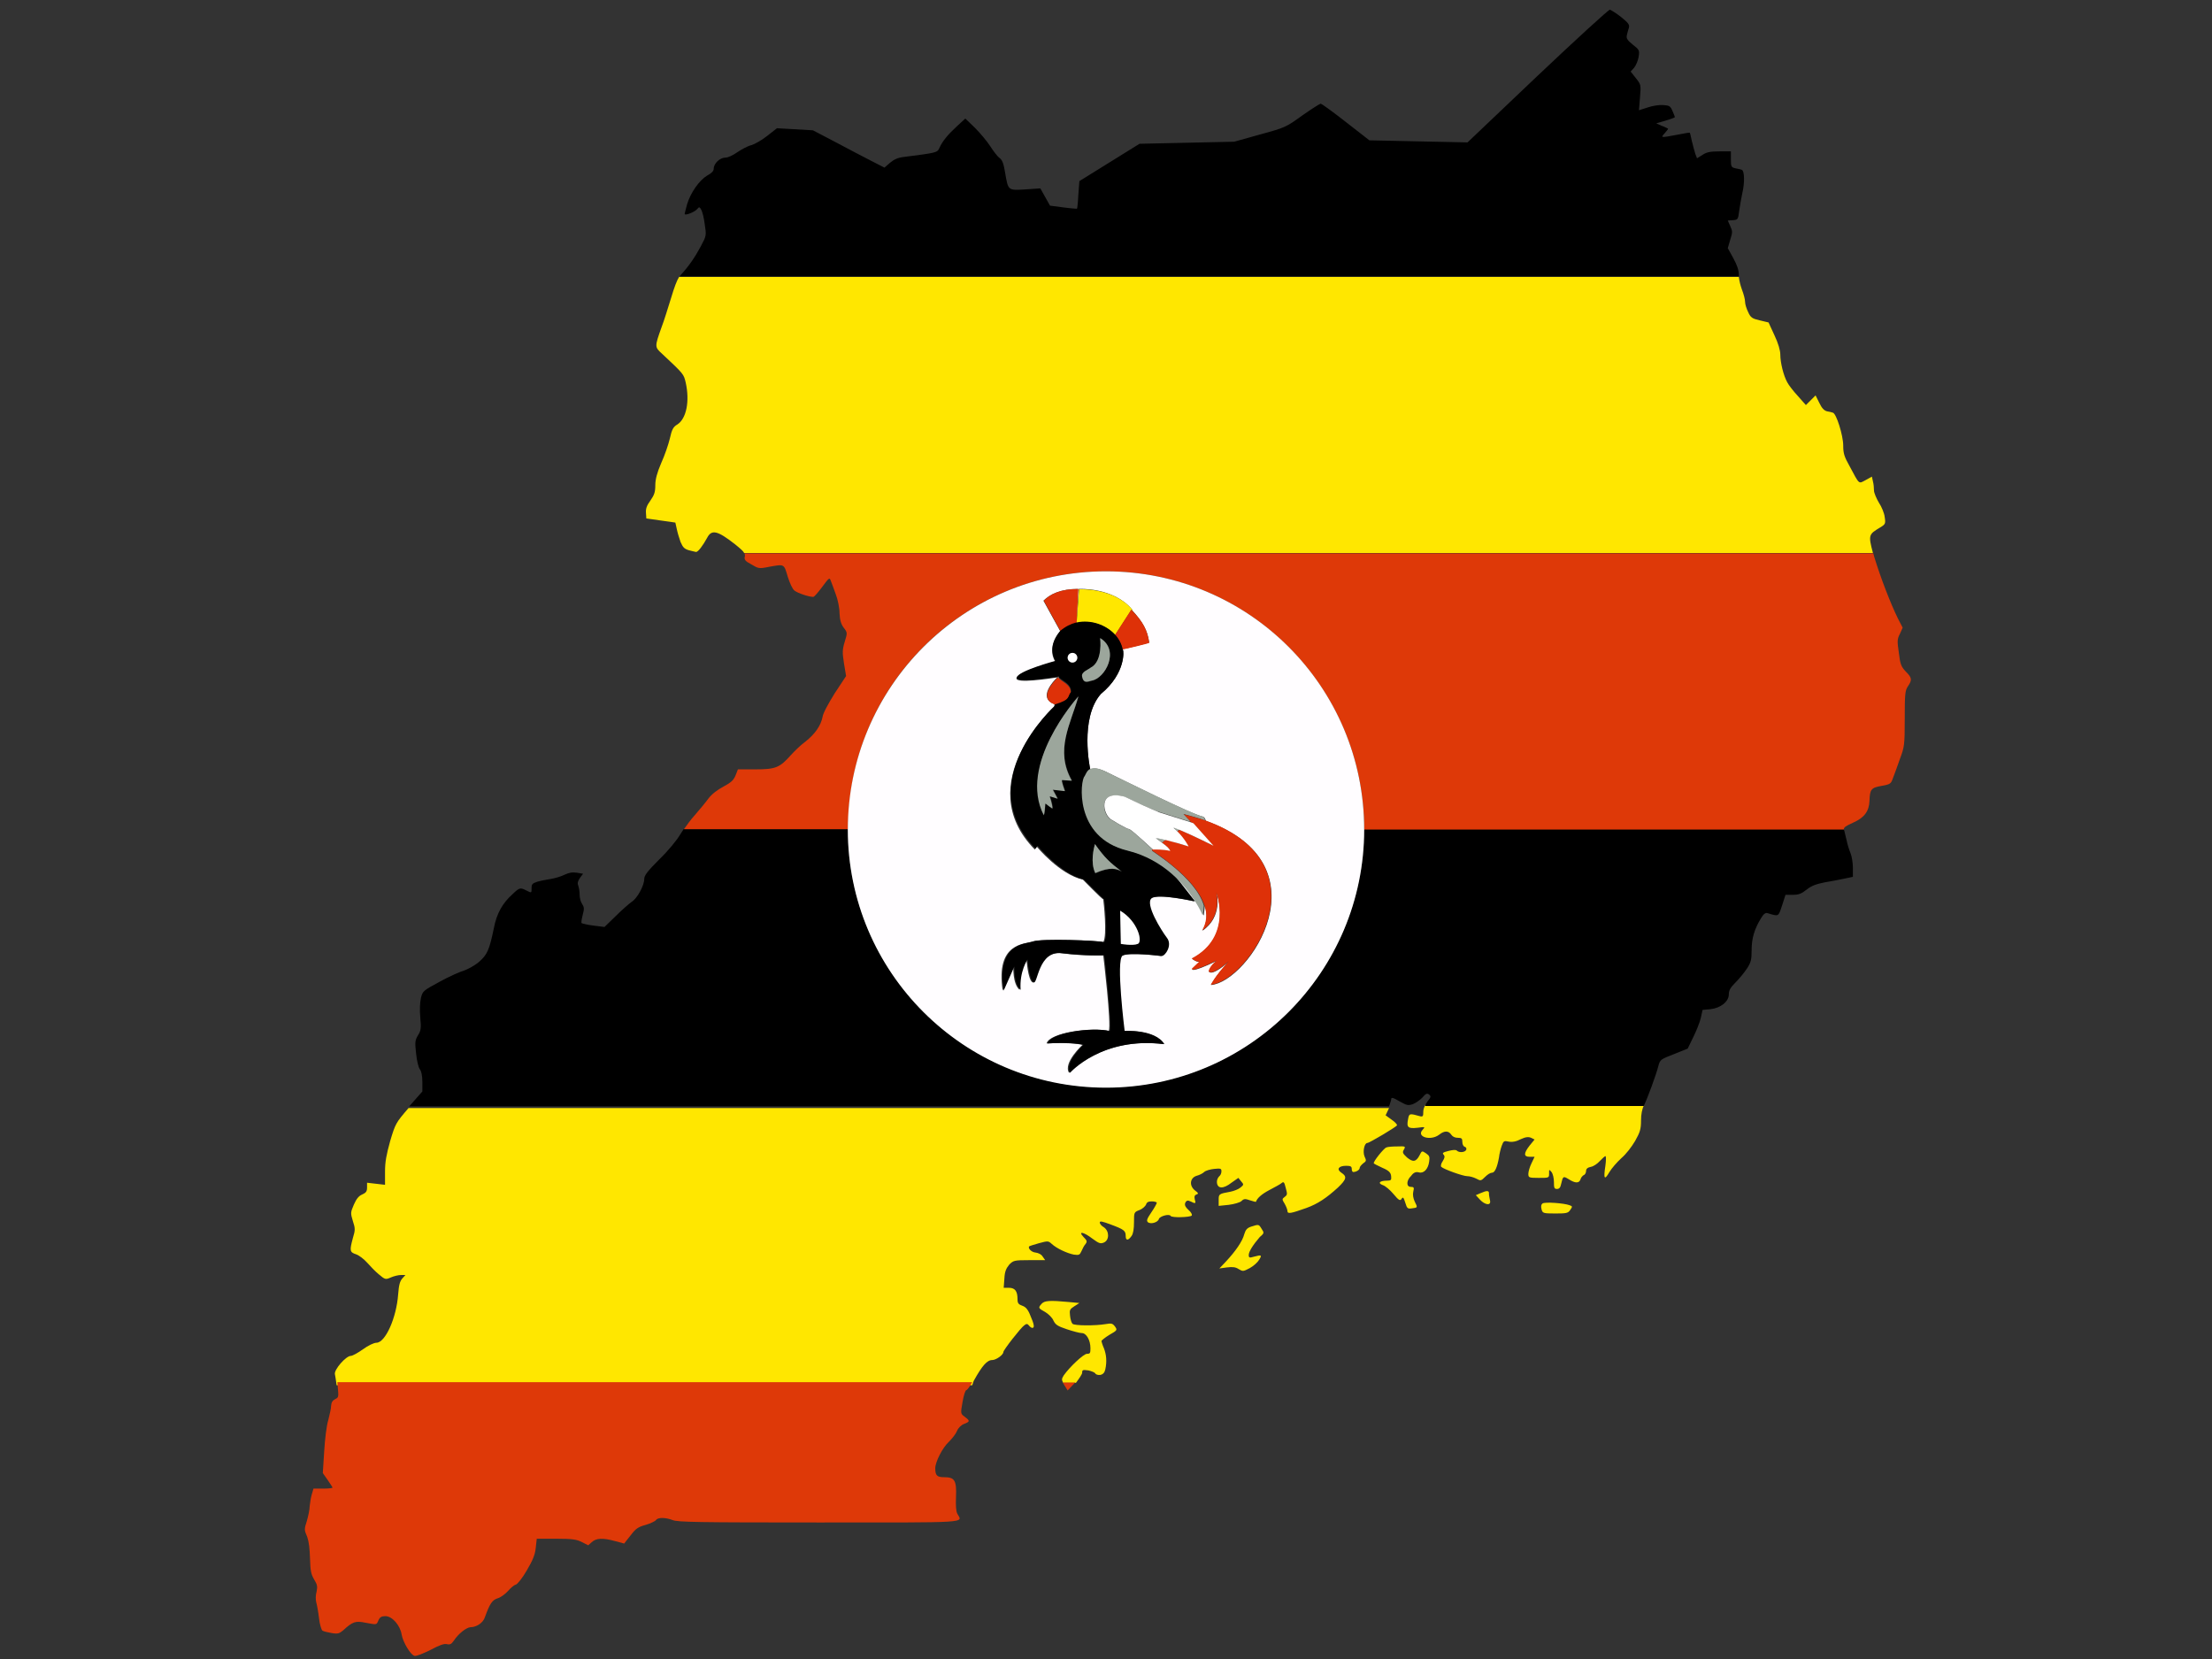 <?xml version="1.0" encoding="utf-8"?>
<!-- Generator: Adobe Illustrator 17.1.0, SVG Export Plug-In . SVG Version: 6.00 Build 0)  -->
<!DOCTYPE svg PUBLIC "-//W3C//DTD SVG 1.1//EN" "http://www.w3.org/Graphics/SVG/1.1/DTD/svg11.dtd">
<svg version="1.1" id="flag-icon-css-ug" xmlns="http://www.w3.org/2000/svg" xmlns:xlink="http://www.w3.org/1999/xlink" x="0px"
	 y="0px" viewBox="0 0 640 480" enable-background="new 0 0 640 480" xml:space="preserve">
<rect x="0" y="0" width="640" height="480" fill="#333333" stroke="none"/>
<g>
	<path fill="none" d="M401.8,320H118.3l-0.1,0.1c0,0,0,0,0,0L401.8,320C401.8,320,401.8,320,401.8,320z"/>
	<path fill="none" d="M412.2,320.1h63.3c0,0,0-0.1,0-0.1c0,0,0,0,0,0L412.2,320.1C412.2,320,412.2,320,412.2,320.1z"/>
	<path fill="none" d="M503.1,80H196.6c0,0,0,0.1-0.1,0.1L503.1,80C503.1,80,503.1,80,503.1,80z"/>
	<path fill="#FFE700" d="M446.3,348.2c-0.4,0.3-0.5,0.8-0.3,1.6c0.3,1.2,0.4,1.3,4,1.3c3.2,0,3.7-0.1,4.3-1c0.7-1,0.7-1.1-0.2-1.4
		C452.5,348.1,447,347.7,446.3,348.2z"/>
	<path fill="#FFE700" d="M281.8,399.4c2.4-4.3,3.8-5.9,5.3-5.9c1.1,0,3.2-1.5,3.2-2.3c0-0.6,5.1-7.1,6-7.7c0.7-0.6,1-0.5,1.4,0
		c0.3,0.4,0.7,0.7,1,0.7c0.7,0,0.5-1.1-0.6-3.6c-0.7-1.8-1.4-2.5-2.3-2.8c-1.1-0.4-1.4-0.7-1.4-1.9c0-2.3-0.7-3.3-2.5-3.3h-1.5
		l0.2-2.7c0.1-2,0.5-2.9,1.4-4c1.2-1.2,1.4-1.3,5.8-1.3h4.6l-0.7-1c-0.4-0.7-1.3-1.1-2.1-1.2c-1.2-0.1-2.3-1.3-1.8-1.8
		c0.1-0.1,1.4-0.5,2.8-0.9c2.6-0.7,2.7-0.7,3.7,0.2c1.4,1.3,4.4,2.7,6.4,3.1c1.5,0.2,1.7,0.1,2.2-1c0.3-0.7,0.8-1.7,1.2-2.1
		c0.5-0.7,0.4-1-0.6-2c-1.7-1.8,0-1.5,2.6,0.5c1.9,1.4,2.3,1.5,3.3,1.1c1.6-0.7,1.6-3.3,0-4.4c-0.7-0.4-1.2-1-1.2-1.4
		c0-0.5,0.8-0.3,3.2,0.6c3.8,1.4,4.3,1.8,4.3,3.3c0,1.4,0.7,1.4,1.7,0c0.5-0.7,0.7-2.1,0.7-4c0-2.8,0-2.9,1.6-3.5
		c0.8-0.3,1.7-1.1,1.9-1.6c0.2-0.7,0.7-0.9,1.7-0.9c0.7,0,1.4,0.2,1.4,0.4s-0.7,1.5-1.6,2.8c-1.3,1.9-1.4,2.4-1,2.8
		c0.8,0.7,2.9,0.1,3.2-0.9c0.2-0.8,3-1.6,3.4-0.9c0.3,0.6,5.7,0.4,6.1-0.1c0.2-0.3-0.2-1-0.9-1.6c-0.9-0.8-1.2-1.4-1-2
		c0.2-0.6,0.6-0.8,1-0.7c0.4,0.1,1,0.4,1.4,0.6c0.6,0.2,0.7,0,0.4-0.9c-0.2-0.9-0.1-1.3,0.5-1.5c0.6-0.2,0.6-0.4-0.5-1.2
		c-1.7-1.4-1.4-3.6,0.5-4.2c0.8-0.2,1.8-0.7,2.2-1.1c0.4-0.4,1.8-0.8,2.9-0.9c1.9-0.2,2.1-0.1,2.1,0.7c0,0.6-0.3,1.2-0.7,1.5
		c-0.4,0.4-0.7,1.2-0.6,1.8c0.2,1.8,1.9,1.8,4.2,0l2-1.4l0.8,1c0.8,0.9,0.8,1-0.2,1.8c-0.6,0.5-1.9,1-2.9,1.2
		c-3.4,0.6-3.4,0.7-3.4,2.4v1.7l2.9-0.3c1.6-0.2,3.3-0.7,3.7-1.1c0.7-0.7,1.1-0.7,2.5-0.2c0.9,0.3,1.7,0.5,1.7,0.4
		c0.3-1,1.6-2.2,3.9-3.4c1.5-0.8,3.2-1.7,3.5-2c0.6-0.5,0.8-0.3,1.2,1.4c0.5,1.8,0.5,2-0.3,2.6c-0.8,0.6-0.8,0.7,0,2
		c0.4,0.7,0.8,1.7,0.8,2.1c0,0.9,1,0.7,5.5-0.9c3.3-1.2,5.8-2.9,9.1-5.9c2.5-2.4,2.7-3.2,1-4.3c-1.5-1-0.8-2,1.4-2
		c1.3,0,1.6,0.2,1.6,0.9c0,0.5,0.2,0.9,0.4,0.9c0.9,0,1.9-0.6,1.9-1.2c0-0.3,0.5-0.9,1-1.3c0.9-0.6,1-0.8,0.4-2
		c-0.6-1.5,0-3.9,0.8-3.9c0.6,0,8.3-4.6,8.6-5.1c0.1-0.2-0.6-1-1.5-1.6l-1.8-1.3l0.8-1.7c0.1-0.1,0.1-0.3,0.2-0.4H118.2
		c-3.7,4.3-3.8,4.5-5.3,9.5c-1.1,4-1.5,6-1.5,8.9v3.8l-2.6-0.3l-2.6-0.3v1.4c0,1.1-0.3,1.5-1.4,2c-1,0.4-1.7,1.3-2.4,2.9
		c-1,2.3-1,2.5-0.3,4.8c0.7,2.1,0.7,2.6,0,4.9c-1,3.7-0.9,4.1,0.9,4.7c0.9,0.3,2.3,1.4,3.2,2.4c0.9,1,2.4,2.6,3.4,3.4
		c1.8,1.5,1.9,1.6,3.5,0.9c0.9-0.4,2.2-0.7,2.9-0.7h1.3l-0.9,1c-0.7,0.8-1,1.9-1.2,4.6c-0.5,6.8-3.7,14-6.3,14
		c-0.7,0-2.4,0.8-3.9,1.9c-1.4,1-3,1.9-3.5,1.9c-1.4,0-4.9,4-4.6,5.3c0.1,0.4,0.3,1.8,0.5,3.2h183.9
		C281.6,399.8,281.7,399.6,281.8,399.4z"/>
	<path fill="#FFE700" d="M313.1,397.2c0-0.9,0.2-0.9,1.8-0.7c0.9,0.2,1.9,0.6,2,0.9c0.2,0.3,0.8,0.5,1.5,0.4
		c0.8-0.2,1.2-0.7,1.4-1.6c0.5-2.3,0.3-4.3-0.4-6.1c-0.4-0.9-0.7-1.9-0.7-2.1c0-0.2,1-1,2.3-1.8c2.3-1.3,2.3-1.4,1.6-2.4
		c-0.7-0.9-1-1-2.7-0.7c-2.9,0.5-9.1,0.5-9.6-0.1c-0.3-0.3-0.6-1.3-0.7-2.3c-0.2-1.7-0.1-1.9,1.3-2.8l1.4-0.9l-3.2-0.3
		c-5.3-0.5-6.9-0.4-7.7,0.5c-1.1,1.2-1,1.3,1,2.4c1,0.6,2.1,1.7,2.4,2.5c0.6,1.2,1.2,1.6,3.9,2.5c1.8,0.6,3.7,1.1,4.3,1.1
		c1.3,0,2.5,2,2.5,4.4c0,1.4-0.1,1.6-1,1.6c-1,0-5,3.8-6.7,6.2c-0.6,1-0.7,1.2-0.2,2.2h3.7C312.2,398.9,313.1,397.6,313.1,397.2z"/>
	<path fill="#FFE700" d="M428.4,345.2l-1.4,0.6l1.2,1.3c1.5,1.6,3.3,1.8,2.9,0.2c-0.1-0.6-0.3-1.4-0.3-1.9
		C430.9,344.4,430.2,344.4,428.4,345.2z"/>
	<path fill="#FFE700" d="M410.5,339.2c1.4,0.4,2.7-0.9,3-3.1c0.2-1.4,0.1-1.7-0.9-2.4c-1.2-0.8-1.2-0.8-1.9,0.6
		c-1,1.9-1.9,2-3.6,0.6c-1.3-1.2-1.4-1.5-0.9-2.3c0.5-0.9,0.5-1-1.9-0.9c-1.4,0-2.8,0.1-3.2,0.3c-0.7,0.2-4,4.3-3.6,4.6
		c0,0.1,1.2,0.7,2.5,1.3c1.9,0.8,2.4,1.4,2.5,2.4c0.1,1.1,0,1.3-1.2,1.3c-2.1,0-2.8,0.7-1.2,1.3c0.7,0.2,2.1,1.4,3.1,2.6
		c1.5,1.8,1.9,2,2.3,1.4c0.4-0.7,0.6-0.5,1.1,1.1c0.5,1.7,0.7,1.8,2,1.6c1.6-0.2,1.6-0.2,0.7-2c-0.4-0.9-0.6-1.9-0.4-2.8
		c0.3-1.2,0.2-1.4-0.7-1.4c-1.4,0-1.3-1.9,0.1-3.2C409,339.2,409.7,339,410.5,339.2z"/>
	<path fill="#FFE700" d="M411.8,321.7c0,1.2-0.1,1.4-0.8,1.3c-3.2-0.9-3.3-0.9-3.6,0.8c-0.5,2.4,0,2.8,2.7,2.5
		c2.3-0.3,2.3-0.3,1.5,0.6c-1.9,2,2.3,3.3,4.8,1.4c1.5-1.2,2.7-1.2,3.5,0c0.4,0.6,1.1,0.9,1.9,0.9c1.1,0,1.3,0.2,1.3,1.2
		c0,0.7,0.3,1.3,0.7,1.4c0.4,0.1,0.6,0.6,0.4,0.9c-0.3,0.7-2,0.9-2.7,0.2c-0.3-0.3-1.2-0.2-2.4,0.1c-1.6,0.4-1.9,0.6-1.4,1.1
		c0.4,0.5,0.3,0.9-0.3,1.9c-0.5,0.7-0.6,1.4-0.4,1.6c0.7,0.7,6.3,2.7,7.5,2.7c0.7,0,1.8,0.3,2.6,0.7c1.3,0.7,1.4,0.7,2.6-0.5
		c0.7-0.7,1.5-1.2,2-1.2c0.8,0,1.5-1.6,2-4.4c0.1-1,0.5-2.6,0.8-3.4c0.5-1.4,0.7-1.5,2-1.2c1,0.2,2.2,0,3.5-0.7
		c1.5-0.7,2.3-0.7,3-0.4l1,0.5l-1.4,1.7c-1.8,2.3-1.8,3.3,0,3.3h1.4l-0.9,1.9c-0.5,1-0.9,2.4-0.9,3c0,1.1,0.1,1.2,3,1.2
		c3,0,3,0,3-1.3c0-1.2,0-1.2,0.7-0.4c0.4,0.5,0.7,1.8,0.7,2.9c0,1.7,0.1,2,0.9,2c0.7,0,1-0.5,1.2-1.5c0.5-2.2,0.6-2.3,2.2-1.3
		c1.9,1.2,3,1.2,3.4,0c0.1-0.5,0.6-1,0.9-1.2c0.4-0.1,0.7-0.7,0.7-1.2c0-0.6,0.4-1,1.4-1.2c0.7-0.1,1.9-0.9,2.6-1.7
		c0.7-0.7,1.4-1.4,1.6-1.4c0.2,0,0.2,1.2,0,2.7c-0.6,3.9-0.3,4.4,1.1,2c0.7-1.2,2.3-3,3.5-4.1c1.4-1.2,3-3.3,4-5
		c1.4-2.5,1.7-3.4,1.7-5.9c0-1.8,0.3-3.4,0.9-4.5h-63.3C411.9,320.6,411.8,321.2,411.8,321.7z"/>
	<path fill="#FFE700" d="M365,355.5c-0.8-1.3-0.8-1.3-3-0.6c-1.2,0.4-1.6,0.9-2,2.2c-0.5,2-2.5,4.9-5.3,7.9l-1.9,2l2.2-0.3
		c1.7-0.2,2.5-0.1,3.4,0.5c1.2,0.7,1.3,0.7,3.2-0.3c1.1-0.6,2.3-1.7,2.7-2.4c0.9-1.4,0.7-1.5-1.5-0.9c-1.3,0.4-1.5,0.3-1.5-0.5
		c0-1,1.3-3,3.2-5.2C365.8,356.8,365.8,356.7,365,355.5z"/>
	<path d="M402.5,318.2c0-0.8,0.3-0.8,2.7,0.6c1.8,1,2.2,1.1,3.5,0.7c0.8-0.3,2-1.1,2.8-1.9c1-1.2,1.4-1.4,2-0.9
		c0.6,0.5,0.5,0.8-0.5,2c-0.3,0.4-0.5,0.8-0.7,1.3h63.3c1-2.1,3.5-8.8,4.2-11.5c0.5-1.9,0.6-2,4.5-3.5l4-1.6l1.6-3.3
		c0.9-1.8,1.9-4.3,2.2-5.6l0.5-2.3l2.2-0.2c3-0.3,5.4-2.2,5.4-4.3c0-1.2,0.5-2,1.9-3.4c1-1,2.5-2.8,3.3-4c1.2-1.8,1.4-2.6,1.4-5.4
		c0-3.4,0.8-6.1,2.7-9.2c0.7-1.2,1.3-1.7,1.9-1.5c3.3,1,3.1,1.1,4.2-2.2l1-3.1h2.1c1.7,0,2.5-0.3,4-1.5c1.4-1.1,2.7-1.6,5.2-2.1
		c1.8-0.3,4.4-0.8,5.8-1.1l2.4-0.5v-2.6c0-1.4-0.3-3.3-0.7-4.3c-0.4-0.9-0.9-2.6-1.1-3.6s-0.6-2.3-0.7-2.9c-0.1-0.1-0.1-0.3-0.1-0.4
		H394.7c0,41.3-33.5,74.7-74.7,74.7c-41.3,0-74.7-33.5-74.7-74.7h-47.5c-0.4,0.6-0.8,1.2-1.1,1.7c-0.8,1.4-3.4,4.6-5.9,7
		c-3.5,3.5-4.4,4.7-4.4,5.7c0,1.9-2,5.6-3.6,6.6c-0.7,0.5-2.8,2.3-4.6,4.1l-3.3,3.2l-3.2-0.4c-1.7-0.2-3.2-0.6-3.4-0.7
		s0-1.2,0.3-2.4c0.5-1.8,0.4-2.3-0.2-3.2c-0.4-0.6-0.7-1.7-0.7-2.7c0-0.9-0.2-2-0.4-2.6c-0.3-0.7-0.1-1.3,0.5-2.2l0.9-1.2l-1.8-0.3
		c-1.4-0.2-2.3,0-3.6,0.6c-1,0.5-2.7,1-3.9,1.2c-1.2,0.2-2.9,0.5-3.9,0.8c-1.5,0.5-1.7,0.7-1.7,1.9c0,1.4,0,1.4-1.4,0.7
		c-1.9-1-2.1-0.9-4.1,1c-2.9,2.6-4.6,5.6-5.4,9.8c-1.3,6.3-1.9,7.7-4.3,9.8c-1.3,1.1-3.2,2.1-4.3,2.5c-1.1,0.3-4.3,1.7-7,3.2
		c-4.8,2.6-5,2.7-5.5,4.7c-0.3,1.3-0.4,3.4-0.2,5.7c0.3,3.1,0.2,3.8-0.7,5.2c-0.8,1.4-0.9,1.9-0.5,5.3c0.2,2,0.7,4.1,1.1,4.5
		c0.4,0.5,0.7,1.8,0.7,3.6v2.8l-3.8,4.3h283.5C402.2,319.2,402.5,318.4,402.5,318.2z"/>
	<path fill="#DE3908" d="M320,165.3c41.3,0,74.7,33.5,74.7,74.7h138.8c-0.1-0.6,0.5-1,2.7-2c3.2-1.4,4.6-3.3,4.7-6.3
		c0.1-3.3,0.5-3.8,3.4-4.3c2.7-0.5,2.8-0.6,3.4-2.3c0.4-1,1.3-3.5,2-5.5c1.3-3.5,1.4-4,1.4-11.6c0-7.2,0.1-8.2,0.9-9.4
		c1.3-1.9,1.2-2.5-0.6-4.3c-1.3-1.4-1.6-2-2-5.4c-0.5-3.4-0.5-4,0.3-5.5l0.8-1.8l-1.4-2.7c-2.1-4.3-4.9-11.5-6.8-17.7
		c-0.1-0.4-0.2-0.8-0.3-1.1H215.4c0.1,0.3,0.2,0.6,0.1,0.9c-0.2,0.9,0,1.3,1.9,2.3c2,1.2,2.2,1.3,5.1,0.7c4.5-0.8,4.3-0.9,5.4,2.8
		c0.6,1.9,1.4,3.7,2,4.1c0.9,0.7,4.1,1.8,5.4,1.8c0.3,0,1.4-1.3,2.6-2.9c2-2.7,2.1-2.8,2.5-1.7c0.2,0.6,0.9,2.3,1.4,3.8
		c0.6,1.5,1.1,4,1.1,5.5c0.1,2,0.4,3.1,1.2,4.2c1.1,1.4,1.1,1.5,0.3,4.1c-0.7,2.3-0.7,3.1-0.2,6.3l0.6,3.6l-3.3,5
		c-1.8,2.9-3.4,5.8-3.5,6.8c-0.5,2.5-2.1,4.9-5,7.2c-1.4,1-3.2,2.8-4.2,3.9c-3.2,3.6-4.4,4.1-10.2,4.1h-5.1l-0.7,1.8
		c-0.6,1.4-1.3,2-3.5,3.2c-1.7,0.9-3.3,2.1-4.3,3.4c-0.8,1.1-2.7,3.4-4.1,5c-1,1.1-2.1,2.6-3,3.9h47.5
		C245.3,198.7,278.7,165.3,320,165.3z"/>
	<path fill="#FFE700" d="M544,152.6c1.5-0.9,1.6-1.1,1.3-3c-0.1-1.1-0.9-3-1.7-4.2c-0.7-1.2-1.4-2.8-1.4-3.5c0-0.7-0.1-1.9-0.3-2.6
		l-0.3-1.4l-1.8,1c-2.1,1.1-1.7,1.5-4.7-4.1c-1.5-2.7-1.8-3.6-1.8-5.9c0-2.9-2-9.3-3-9.5c-0.3-0.1-1-0.3-1.7-0.4
		c-0.8-0.2-1.5-0.9-2.2-2.4l-1.1-2.2l-1.4,1.4l-1.4,1.4l-2.3-2.6c-1.3-1.4-2.7-3.2-3.1-4c-1.1-2-2-5.7-2-8c0-1.2-0.6-3.3-1.7-5.6
		l-1.7-3.7l-2.5-0.6c-2.2-0.5-2.7-0.8-3.4-2.4c-0.5-1-0.9-2.3-0.9-3s-0.4-2.2-0.9-3.5c-0.4-1.1-0.8-2.6-0.9-3.7H196.5
		c-0.7,1.1-1.4,3-2.3,6c-0.9,2.9-2.1,6.8-2.8,8.6c-2,5.6-2,5.7,0.1,7.6c6.4,6,6.3,5.9,6.9,8.4c1.2,5.4,0.2,10.4-2.4,12.1
		c-1.2,0.7-1.6,1.4-2.2,4.1c-0.4,1.7-1.5,4.9-2.5,7.1c-1.2,2.8-1.7,4.7-1.7,6.4c0,2-0.3,2.8-1.4,4.4c-1.1,1.5-1.4,2.4-1.3,3.6
		l0.1,1.6l4.2,0.6c2.3,0.3,4.2,0.6,4.2,0.6c0,0,0.2,0.8,0.4,1.8c0.2,1,0.7,2.7,1.1,3.8c0.7,1.6,1.1,2,2.4,2.4
		c0.9,0.2,1.9,0.5,2.1,0.5c0.6,0,2-1.9,3.2-4.1c1.3-2.5,3-2.1,8.1,1.9c1.6,1.3,2.4,2,2.6,2.5h326.6
		C540.5,154.7,540.7,154.6,544,152.6z"/>
	<path d="M503.1,79.5c0-1.3-0.5-2.8-1.6-4.8l-1.6-2.9l0.7-2.4c0.7-2.2,0.7-2.5,0-4l-0.7-1.6l1.5-0.1c1.4-0.1,1.5-0.2,1.8-2.7
		c0.2-1.4,0.6-3.7,0.9-5.1c0.7-2.9,0.7-6.5-0.2-6.8c-0.3-0.1-1.1-0.3-1.8-0.4c-1.2-0.3-1.3-0.5-1.3-2.6v-2.3h-3.3
		c-2.6,0-3.7,0.2-4.9,1l-1.6,1l-0.5-1.3c-0.2-0.7-0.7-2.4-1-3.7c-0.3-1.3-0.5-2.4-0.6-2.4c0-0.1-1.7,0.2-3.7,0.6
		c-4.8,0.9-4.8,0.9-3.5-0.5c0.6-0.7,1-1.2,0.9-1.3c-0.1,0-0.9-0.5-1.8-0.8l-1.6-0.7l2.7-0.8c1.4-0.4,2.7-0.9,2.7-1
		c0-0.1-0.3-0.9-0.7-1.8c-0.6-1.4-0.9-1.6-2.7-1.7c-1.1-0.1-3.1,0.2-4.5,0.7l-2.5,0.8l0.3-3.7c0.3-3.7,0.3-3.7-1.2-5.6l-1.5-1.9
		l1-1.1c0.5-0.6,1.1-2,1.3-3.1c0.3-2,0.2-2.1-1.7-3.6c-1.6-1.3-1.9-1.8-1.7-2.7c0.1-0.6,0.4-1.6,0.6-2.2c0.2-0.9-0.2-1.4-2.3-3.1
		c-1.4-1.1-2.9-2-3.2-2.1c-0.3-0.1-9.7,8.5-20.9,19.1l-20.3,19.3l-14.2-0.3l-14.2-0.3l-6.8-5.3c-3.7-2.9-7-5.3-7.3-5.3
		c-0.2,0-2.6,1.5-5.3,3.4c-4.7,3.4-4.9,3.5-12.2,5.5l-7.5,2.1l-13.7,0.3l-13.7,0.3l-8.7,5.4l-8.7,5.4l-0.3,3.9
		c-0.1,2.2-0.3,4-0.4,4.1c0,0-1.8-0.1-4-0.4l-3.8-0.5l-1.4-2.5l-1.4-2.5l-4.3,0.3c-5.1,0.3-5,0.4-5.9-4.9c-0.4-2.5-0.8-3.6-1.6-4.2
		c-0.6-0.4-1.8-2-2.7-3.4c-0.9-1.4-2.9-3.8-4.4-5.3l-2.8-2.7l-2.4,2.2c-2.7,2.5-4.2,4.3-5.1,6.3c-0.6,1.4-0.9,1.4-10.2,2.6
		c-1.8,0.2-2.9,0.7-4.1,1.7l-1.6,1.4l-3.9-2c-2.1-1.1-6.8-3.5-10.3-5.4l-6.5-3.4l-5.2-0.3l-5.2-0.3l-2.8,2.2
		c-1.5,1.2-3.6,2.4-4.6,2.7c-1,0.2-2.8,1.2-4,2c-1.3,0.9-2.7,1.6-3.5,1.6c-1.6,0-3.4,1.7-3.4,3.2c0,0.7-0.6,1.3-1.9,2
		c-2.2,1.3-4.8,4.9-5.8,8.3c-0.4,1.4-0.7,2.7-0.7,2.8c0,0.6,3-0.6,3.6-1.4c0.6-0.7,0.7-0.7,1.2,0.2c0.3,0.5,0.8,2.4,1,4.2
		c0.5,3.2,0.5,3.3-1.1,6.3c-1.7,3.2-3.5,5.8-5.7,8.2c-0.2,0.2-0.3,0.4-0.5,0.6h306.5C503.1,79.8,503.1,79.6,503.1,79.5z"/>
	<path fill="#FFFDFF" d="M306.3,196.3l0-0.3c0,0-0.1,0-0.3,0v0C306.1,196.1,306.2,196.2,306.3,196.3z"/>
	<polygon fill="#FFFDFF" points="322.6,183.7 322.7,183.7 322.8,183.4 	"/>
	<path fill="#FFFDFF" d="M320,165.3c-41.3,0-74.7,33.5-74.7,74.7c0,41.3,33.5,74.7,74.7,74.7c41.3,0,74.7-33.5,74.7-74.7
		C394.7,198.7,361.3,165.3,320,165.3z M350.4,285c0,0.1,0.9-2.3,5.2-6.8c-5.3,4.6-5.8,2.9-5.8,2.9s0.2-1.3,2.3-3.1
		c-8.1,3.9-7.1,2.3-7.1,2.3l2.1-2c0,0-0.8,0.2-2.2-0.9c12-6.3,7.1-19.1,7.1-19.1s1.9,6.9-4.1,11c1.4-2.3,1.5-4.8,0.7-7.2
		c-0.2,1.7-0.3,2.7-0.3,2.7h-0.1c0,0-2.6-6.4-8.9-11.9l6.2,7.9c0,0-10.6-2.4-12.6-0.9c-2,1.6,2.8,9.4,4.4,11.4
		c1.7,2.1-0.4,5.3-1.5,5.3c0,0-9.2-1.2-11.3-0.1c-2.1,1.1,0.6,21.8,0.6,21.8s8.8-0.6,11.5,3.8c-18-2.2-27.3,8.3-27.3,8.3l0,0l0,0
		l0,0c-1.8-2.9,3.9-8.1,3.9-8.1s-3.3-0.8-10.4-0.4c0.8-3.1,12.9-4.8,18-3.6c0.8-1.9-1.6-21.9-1.6-21.9s-5.2,0.3-12.1-0.6
		c-7.1-0.9-7.1,9.4-8.4,8.4c-1.3-0.8-1.7-6.6-1.7-6.6s-2.3,3.6-2,8.8c-2.1-1.8-1.8-6.8-1.8-6.8l-3.1,7c-2.1-13.9,6.4-13.4,8.6-14.2
		c2.4-0.9,18.9-0.3,20.5,0.2c1.2-2,0.1-11.7,0-12.4c-0.1,0-0.9-0.6-5.9-5.7C306.6,253,300,245,300,245l-0.6,0.8
		c-18.8-19.1,5.6-41.3,5.6-41.3l0.1-0.8c0,0-0.1,0-0.1,0c-4.8-1.8-0.2-6.7,0.9-7.7c-2,0.3-12.2,1.9-11.8,0.2
		c0.4-1.9,11.2-4.8,11.2-4.8s-2.7-3.8,1.3-8.6c0,0,0.1-0.1,0.1-0.1h0l0.1,0c0,0,0,0,0,0l-4.9-8.9c1.9-1.9,5-3.4,10-3.4l-0.6,9.8
		c0,0,0.1,0,0.1,0l0.7-9.8c0,0,10-0.6,15.5,6l-0.1,0.1c3.1,3.4,4.5,5.8,5,9.4c0.1,0.1-7.3,1.9-7.7,1.9c0,0.1,0,0.2,0.1,0.3
		c0.2-0.1,1,6.6-6.4,12.7c-6.2,7-3.1,21.6-3.1,21.6l0.2,0.2c0.8-0.4,2-0.4,4.2,0.6c4.5,2.2,25.3,12.6,28.3,13.1
		c0.3,0.1,0.6,0.5,0.8,1.2C384.4,250.3,361.3,284.1,350.4,285z"/>
	<path fill="#DE3108" d="M306.8,182.7L306.8,182.7C306.8,182.7,306.8,182.7,306.8,182.7L306.8,182.7z"/>
	<path fill="#DE3108" d="M312,170.4c-5.1,0-8.2,1.5-10,3.4l4.9,8.9c1.4-1.2,3-2,4.6-2.4L312,170.4z"/>
	<path fill="#FFE700" d="M322.6,183.7l0.2-0.2l4.6-7.1c0.1,0.1,0.1,0.1,0.2,0.2l0.1-0.1c-5.4-6.6-15.5-6-15.5-6l-0.7,9.8
		C315.7,179.3,320.1,180.9,322.6,183.7z"/>
	<path fill="#DE3108" d="M322.8,183.4l-0.2,0.3c1.1,1.2,1.9,2.6,2.2,4.2c0.4,0,7.8-1.8,7.7-1.9c-0.5-3.7-1.8-6.1-5-9.4
		c-0.1-0.1-0.1-0.1-0.2-0.2L322.8,183.4z"/>
	<polygon points="309.3,310.4 309.3,310.4 309.3,310.4 	"/>
	<path d="M314,224.7c0.4-0.7,0.7-1.7,1.6-2.1l-0.2-0.2c0,0-3.1-14.5,3.1-21.6c7.4-6.1,6.6-12.8,6.4-12.7c0-0.1,0-0.2-0.1-0.3
		c-0.3-1.5-1.1-3-2.2-4.2c0,0,0,0,0,0c-2.6-2.8-6.9-4.4-11.1-3.5c0,0-0.1,0-0.1,0c-1.6,0.4-3.2,1.2-4.6,2.4c0,0,0,0,0,0c0,0,0,0,0,0
		c0,0-0.1,0.1-0.1,0.1c-4,4.9-1.3,8.6-1.3,8.6s-10.8,2.9-11.2,4.8c-0.4,1.7,9.7,0.1,11.8-0.2c0,0,0,0,0.1-0.1v0c0.2,0,0.3,0,0.3,0
		l0,0.3c1.3,1.2,3.5,1.9,3.5,4.1c-1.1,1.1,0.3,2-4.6,3.3l-0.1,0.8c0,0-24.4,22.1-5.6,41.3l0.6-0.8c0,0,6.6,8.1,13.4,9.8
		c5,5,5.8,5.7,5.9,5.7c0.1,0.7,1.2,10.4,0,12.4c-1.6-0.5-18.1-1.1-20.5-0.2c-2.3,0.8-10.7,0.3-8.6,14.2l3.1-7c0,0-0.3,5,1.8,6.8
		c-0.4-5.3,2-8.8,2-8.8s0.4,5.8,1.7,6.6c1.3,0.9,1.3-9.4,8.4-8.4c6.9,0.8,12.1,0.6,12.1,0.6s2.3,20.1,1.6,21.9
		c-5.1-1.2-17.3,0.5-18,3.6c7.1-0.5,10.4,0.4,10.4,0.4s-5.7,5.2-3.9,8.1c0,0,9.3-10.6,27.3-8.3c-2.7-4.4-11.5-3.8-11.5-3.8
		s-2.6-20.6-0.6-21.8c2.1-1.1,11.3,0.1,11.3,0.1c1.1,0,3.2-3.2,1.5-5.3c-1.6-2.1-6.4-9.8-4.4-11.4c2-1.5,12.6,0.9,12.6,0.9l-6.2-7.9
		c-3.3-2.8-7.5-5.4-12.8-6.7C310.7,242.4,312.8,225.8,314,224.7z M315.9,197c-1.4,0.4-2.4,0.8-2.8-1.1c-0.4-1.4,2-2.2,2.4-2.6
		c3.8-1.9,2.8-8.6,2.8-8.6C324.2,188.2,319.7,196.3,315.9,197z M308.9,190.3c0-0.8,0.6-1.4,1.4-1.4s1.4,0.6,1.4,1.4
		s-0.6,1.4-1.4,1.4S308.9,191.1,308.9,190.3z M312.1,201.4c0,0,0-0.1,0-0.1L312.1,201.4C312.1,201.4,312.1,201.4,312.1,201.4
		c-2.3,8-7,15.5-1.9,24.4l-2.8-0.2c-0.4,0,0.8,3.2,0.8,3.2l-3.5-0.4l1.4,2.6l-2.3-0.7c0,0,0.8,2.3,0.8,3.5c0.2,0.3-1.8-1.2-2-1.4
		c-0.2,0-0.1,1.3-0.4,3.3C294.6,221.2,311.3,202.3,312.1,201.4z M316.9,252.7c-1.5-3.2-0.4-7.3-0.1-8.4c2.9,4,4.3,5.3,7.8,8.1
		C323.2,251.3,321.2,250.8,316.9,252.7z M329.2,273.1c-1.5,0.6-4.9,0-4.9,0l-0.2-9.6C329.2,266.5,330.7,272.5,329.2,273.1z"/>
	<path fill="#9CA69C" d="M302.5,232.5c0.2,0.2,2.2,1.7,2,1.4c0-1.1-0.8-3.5-0.8-3.5l2.3,0.7l-1.4-2.6l3.5,0.4c0,0-1.2-3.2-0.8-3.2
		l2.8,0.2c-5-8.9-0.3-16.4,1.9-24.4c-0.8,0.9-17.5,19.8-10,34.4C302.5,233.8,302.3,232.5,302.5,232.5z"/>
	<path fill="#9CA69C" d="M312.1,201.3c0,0,0,0.1,0,0.1C312.1,201.4,312.1,201.4,312.1,201.3L312.1,201.3z"/>
	<path fill="#9CA69C" d="M318.3,184.6c0,0,0.9,6.8-2.8,8.6c-0.5,0.5-2.8,1.2-2.4,2.6c0.4,1.9,1.4,1.5,2.8,1.1
		C319.7,196.3,324.2,188.2,318.3,184.6z"/>
	<circle fill="#FFFFFF" cx="310.3" cy="190.3" r="1.4"/>
	<path fill="#DE3108" d="M309.8,200.3c0-2.2-2.2-2.8-3.5-4.1c-0.1-0.1-0.2-0.2-0.2-0.2v0v0c0,0,0,0-0.1,0.1c-1.1,1-5.7,5.9-0.9,7.7
		c0,0,0.1,0,0.1,0C310,202.4,308.7,201.5,309.8,200.3z"/>
	<path fill="#9CA69C" d="M316.8,244.2c-0.3,1.1-1.4,5.3,0.1,8.4c4.3-1.9,6.3-1.3,7.7-0.4C321.1,249.5,319.7,248.3,316.8,244.2z"/>
	<path fill="#FFFFFF" d="M324.3,273.1c0,0,3.4,0.6,4.9,0s0-6.6-5.1-9.6L324.3,273.1z"/>
	<path fill="#9CA69C" d="M333.3,246.1L333.3,246.1l0.3-0.3c-0.1,0-0.1,0-0.1,0s-5.7-5.4-6.8-5.9c-0.8,0-5.3-2.8-5.3-2.8
		c-2.2-1.1-4.2-8.7,3.9-6.6c8.4,4,9.7,4.3,9.7,4.3l9.2,2.9l0.2-0.1l-2-2.1c2.3,0.6,4.4,1.2,6.3,1.9c-0.2-0.7-0.5-1.1-0.8-1.2
		c-3-0.6-23.8-11-28.3-13.1c-2.1-1-3.4-1-4.2-0.6c-0.9,0.4-1.2,1.4-1.6,2.1c-1.2,1-3.3,17.7,12.4,21.5c5.3,1.3,9.6,3.9,12.8,6.7
		c6.3,5.5,8.9,11.9,8.9,11.9h0.1c0,0.1,0.2-1,0.3-2.7C345.9,253.8,333.1,246.2,333.3,246.1z"/>
	<path fill="#9CA69C" d="M334.3,242.4c0.8,0.6,1.4,1,1.9,1.4l1.1-0.8C336.3,242.8,335.3,242.6,334.3,242.4L334.3,242.4z"/>
	<path fill="#9CA69C" d="M339.3,239.3c0.5,0.4,0.9,0.8,1.3,1.2l0.7-0.5C340.3,239.6,339.6,239.4,339.3,239.3z"/>
	<path fill="#DE3108" d="M342.5,235.6l2,2.1l-0.2,0.1l0.8,0.3l5.8,6.5c0,0-6.2-3.1-9.6-4.5l-0.7,0.5c2,2,3.1,4.2,3.1,4.2
		c-2.2-0.6-4.3-1.3-6.4-1.8l-1.1,0.8c1.4,1.1,2,1.6,2.3,2.3c-2.3-0.5-4.4-0.4-4.9-0.4l-0.4,0.3h0.1c-0.2,0.1,12.6,7.7,15.2,16
		c0.8,2.4,0.7,4.8-0.7,7.2c6-4,4.1-11,4.1-11s4.9,12.8-7.1,19.1c1.3,1.1,2.2,0.9,2.2,0.9l-2.1,2c0,0-0.9,1.6,7.1-2.3
		c-2.2,1.8-2.3,3.1-2.3,3.1s0.6,1.7,5.8-2.9c-4.2,4.6-5.2,6.9-5.2,6.8c10.9-0.9,34-34.7-1.5-47.5
		C346.9,236.8,344.8,236.2,342.5,235.6z"/>
	<path fill="#FFFFFF" d="M325.4,230.5c-8.2-2.2-6.1,5.4-3.9,6.6c0,0,4.5,2.8,5.3,2.8c1,0.5,6.8,5.9,6.8,5.9s0,0,0.1,0
		c0.5,0,2.6-0.1,4.9,0.4c-0.3-0.7-0.9-1.3-2.3-2.3c-0.5-0.4-1.2-0.9-1.9-1.4h0c1.1,0.1,2.1,0.4,3.1,0.6c2.1,0.5,4.2,1.1,6.4,1.8
		c0,0-1.1-2.2-3.1-4.2c-0.4-0.4-0.8-0.8-1.3-1.2c0.3,0,1,0.3,2,0.7c3.4,1.4,9.6,4.5,9.6,4.5l-5.8-6.5l-0.8-0.3l-9.2-2.9
		C335.1,234.8,333.9,234.6,325.4,230.5z"/>
	<path fill="#DE3908" d="M89.7,451c0.1,3.5,0.3,4.5,1.2,6c0.9,1.5,1,2,0.7,3.5c-0.3,1-0.3,2.3-0.1,3.1c0.2,0.7,0.6,2.8,0.8,4.6
		s0.7,3.4,1,3.6c0.3,0.2,1.5,0.5,2.7,0.7c1.8,0.3,2.2,0.1,3.3-0.8c2.7-2.5,3.6-2.8,6.4-2.2c3.4,0.6,3.2,0.7,3.8-0.7
		c0.4-0.9,0.9-1.2,2-1.2c2,0,4.3,2.7,4.7,5.3c0.4,2.3,2.7,6.1,3.8,6.2c0.5,0.1,2.5-0.7,4.5-1.7c2.6-1.4,4-1.9,4.8-1.7
		c0.9,0.2,1.3,0,2-1c1.3-2,3.6-3.8,4.8-3.9c1.8,0,3.7-1.3,4.2-2.9c1.4-3.9,2.1-5,3.8-5.5c0.9-0.3,2.2-1.3,2.9-2.1
		c0.7-0.8,1.7-1.7,2.2-1.8c0.5-0.1,2-2,3.2-4.1c1.7-2.9,2.4-4.5,2.6-6.5l0.3-2.7h5.6c4.7,0,6,0.2,7.5,1l1.8,0.9l1-0.9
		c1.3-1.2,3.2-1.3,6.8-0.3c1.4,0.4,2.6,0.7,2.6,0.7c0,0,0.8-1.1,1.8-2.3c1.5-2,2.2-2.5,4.4-3.1c1.4-0.4,2.8-1.1,3-1.4
		c0.5-0.8,2.7-0.8,4.8,0c1.4,0.6,7.2,0.7,42.3,0.7c44.3,0,41.6,0.2,40.1-2.5c-0.4-0.7-0.5-2.4-0.4-4.9c0.2-4.8-0.4-5.7-3.4-5.7
		c-2.1,0-2.6-0.5-2.6-2.6c0-1.8,2.1-6,4-7.7c0.9-0.9,2-2.3,2.3-3.1c0.3-0.8,1.2-1.7,2-2c1.8-0.7,1.8-0.9,0.2-2.1
		c-1.2-0.9-1.2-0.9-0.6-4.3c0.3-1.8,0.8-3.4,1.1-3.4c0.2,0,1-1,1.7-2.3H97.6c0,0.4,0.1,0.8,0.1,1.1c0.3,3.2,0.3,3.3-0.7,3.8
		c-0.8,0.4-1.1,0.9-1.2,1.9c0,0.7-0.4,2.6-0.8,4.1c-0.5,1.5-1,5.6-1.2,9.1l-0.4,6.3l1.4,2c0.7,1.1,1.4,2,1.4,2.2s-1.3,0.3-2.8,0.3
		h-2.7l-0.5,1.7c-0.3,1-0.5,2.5-0.6,3.4c0,0.9-0.4,2.8-0.8,4.2c-0.8,2.5-0.8,2.6,0.1,4.7C89.4,446.2,89.6,448,89.7,451z"/>
	<path fill="#DE3908" d="M307.5,400c0.1,0.2,0.2,0.4,0.4,0.7l1,1.6l2-2.1c0.1-0.1,0.1-0.1,0.2-0.2H307.5z"/>
</g>
</svg>
